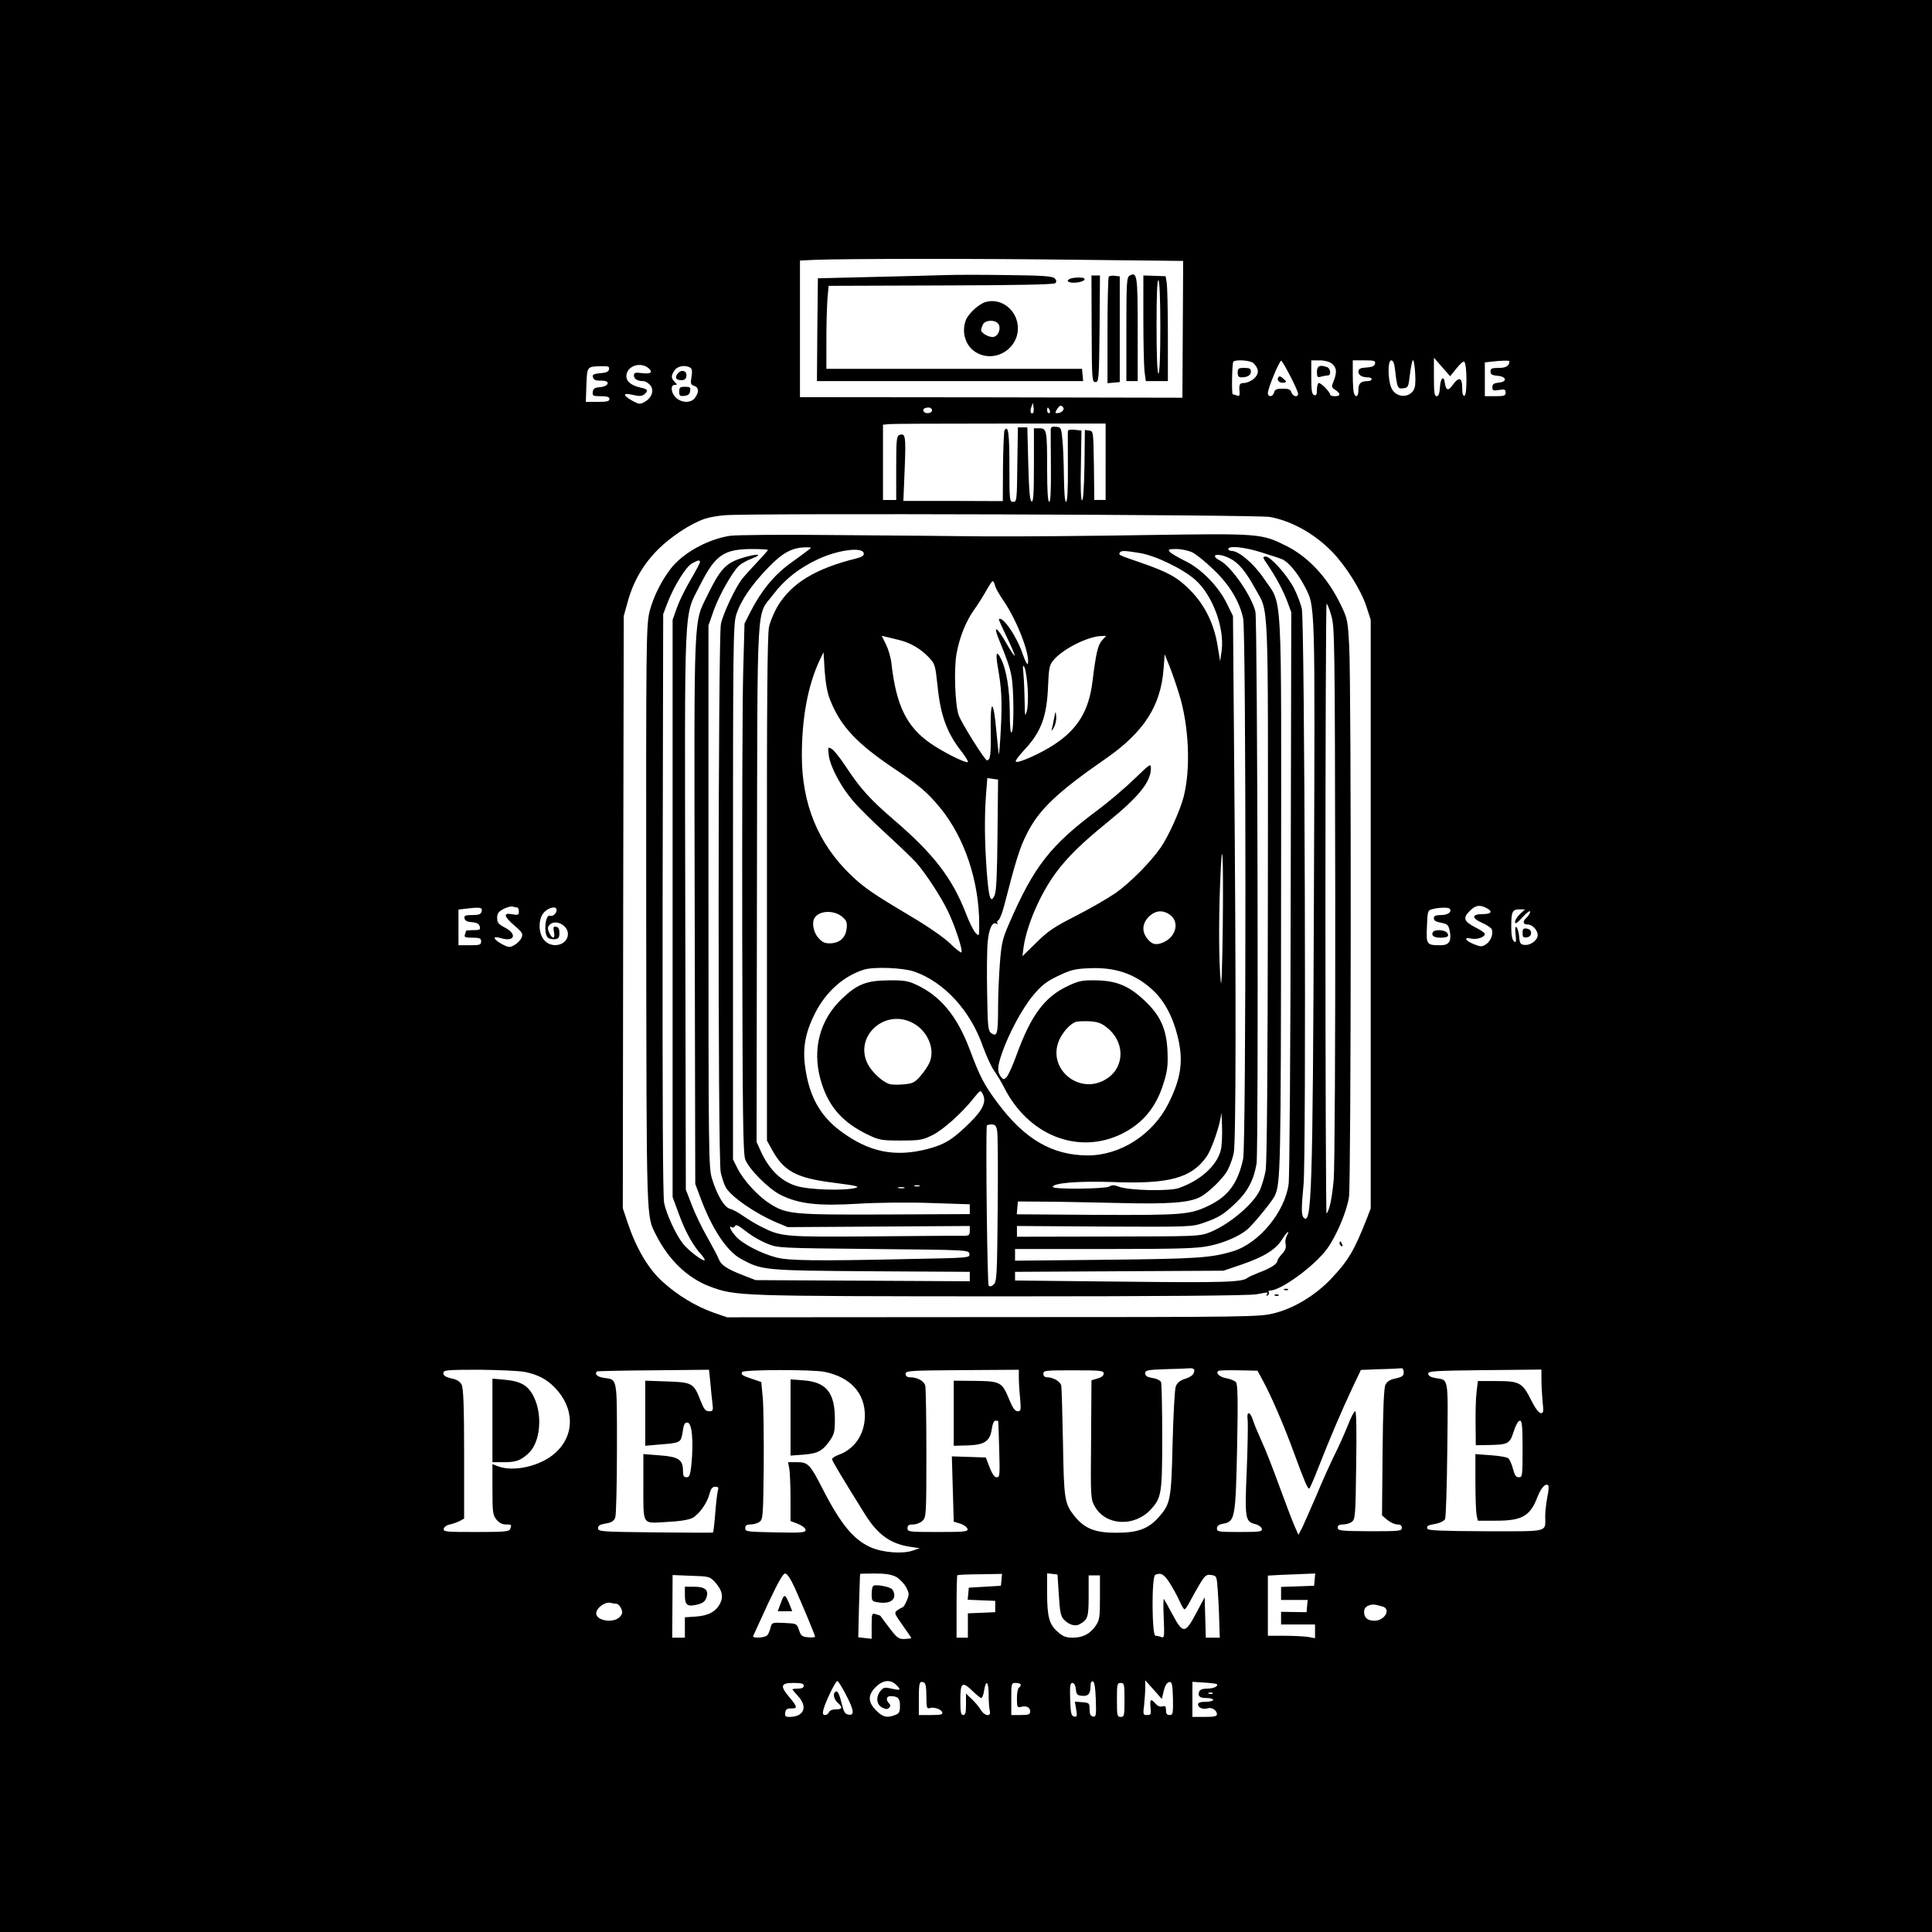 <?xml version="1.0" standalone="no"?>
<!DOCTYPE svg PUBLIC "-//W3C//DTD SVG 20010904//EN"
 "http://www.w3.org/TR/2001/REC-SVG-20010904/DTD/svg10.dtd">
<svg version="1.0" xmlns="http://www.w3.org/2000/svg"
 width="1024pt" height="1024pt" viewBox="0 0 1024 1024"
 preserveAspectRatio="xMidYMid meet">

<g transform="translate(0,1024) scale(0.1,-0.1)"
fill="#000000" stroke="none">
<path d="M0 5120 l0 -5120 5120 0 5120 0 0 5120 0 5120 -5120 0 -5120 0 0
-5120z m5723 3743 l548 -6 -2 -362 -2 -363 -1014 2 -1013 1 0 362 0 362 83 4
c167 6 868 7 1400 0z m1776 -673 c-14 -61 -100 -65 -125 -5 -19 46 -19 145 0
145 10 0 17 -17 21 -57 10 -88 13 -95 43 -91 25 3 27 7 34 67 4 35 11 71 15
80 9 20 20 -104 12 -139z m221 98 c18 23 37 39 41 35 15 -15 15 -175 2 -180
-9 -3 -13 9 -13 41 0 56 -18 61 -51 15 -23 -33 -35 -29 -41 11 -5 42 -23 28
-26 -22 -2 -34 -7 -48 -18 -48 -11 0 -14 20 -14 102 l0 102 43 -49 43 -49 34
42z m-1076 27 c30 -30 30 -57 2 -82 -15 -13 -38 -23 -52 -23 -24 0 -28 -7 -24
-49 1 -19 -2 -22 -15 -17 -9 3 -19 6 -21 6 -7 0 -4 166 3 173 13 13 92 7 107
-8z m195 -69 c23 -44 41 -85 41 -93 0 -21 -28 -15 -35 7 -5 16 -15 20 -47 20
-31 0 -41 -4 -45 -20 -6 -24 -33 -27 -33 -3 0 25 62 174 71 171 4 -2 26 -39
48 -82z m220 67 c26 -21 28 -45 10 -92 -13 -31 -13 -34 9 -48 29 -20 28 -33
-3 -33 -14 0 -25 4 -25 9 0 12 -47 61 -60 61 -5 0 -10 -16 -10 -35 0 -26 -3
-33 -15 -29 -12 5 -15 25 -15 95 l0 89 44 0 c27 0 52 -7 65 -17z m229 0 c-2
-13 -15 -19 -46 -21 -33 -2 -42 -7 -42 -22 0 -19 19 -30 51 -30 10 0 19 -4 19
-10 0 -5 -9 -10 -19 -10 -38 0 -51 -11 -51 -46 0 -35 -13 -46 -24 -18 -3 9 -6
51 -6 95 l0 79 61 0 c52 0 60 -2 57 -17z m712 13 c0 -25 -16 -36 -56 -36 -37
0 -44 -3 -44 -19 0 -16 8 -20 38 -23 48 -4 52 -32 5 -36 -26 -3 -33 -8 -33
-24 0 -18 4 -20 35 -15 30 5 35 3 35 -14 0 -16 -7 -19 -55 -19 l-55 0 0 89 0
90 33 4 c50 6 97 7 97 3z m-4563 -37 c25 -22 14 -32 -32 -27 -38 5 -45 3 -45
-12 0 -19 19 -30 49 -30 10 0 26 -9 36 -20 24 -27 11 -68 -28 -90 -25 -14 -30
-13 -64 5 -54 30 -54 45 1 32 34 -8 49 -7 61 3 23 19 18 28 -17 35 -51 11 -78
32 -78 61 0 53 73 79 117 43z m-209 -6 c-2 -13 -15 -19 -46 -21 -34 -3 -43 -7
-40 -20 2 -9 10 -17 18 -18 8 -1 25 -2 38 -2 38 -3 26 -30 -15 -34 -31 -2 -39
-7 -41 -25 -3 -21 1 -23 42 -23 34 0 46 -4 46 -15 0 -12 -14 -15 -62 -15 l-63
0 3 89 c4 100 2 98 80 100 36 1 43 -2 40 -16z m431 8 c9 -6 11 -20 6 -49 -6
-35 -4 -41 14 -47 25 -8 27 -32 5 -63 -20 -29 -70 -29 -101 0 -27 25 -31 68
-7 68 14 0 14 1 0 16 -20 19 -20 34 0 62 16 23 57 29 83 13z m1817 -239 c-12
-11 -18 7 -10 30 l8 23 4 -23 c2 -13 1 -26 -2 -30z m160 27 c7 -12 -12 -29
-34 -29 -10 0 -10 4 0 20 14 23 24 25 34 9z m-696 -14 c0 -16 -35 -21 -44 -6
-8 12 4 21 26 21 10 0 18 -7 18 -15z m624 0 c3 -8 1 -15 -4 -15 -6 0 -10 7
-10 15 0 8 2 15 4 15 2 0 6 -7 10 -15z m296 -272 l0 -203 -30 0 -30 0 -2 183
c-3 180 -3 182 -25 185 l-23 3 -2 -188 c-2 -119 -7 -187 -13 -185 -6 1 -9 69
-6 186 l3 184 -36 4 c-21 2 -36 0 -36 -7 -1 -5 0 -92 0 -192 1 -121 -3 -183
-10 -183 -6 0 -10 48 -11 133 -1 72 -4 161 -8 197 -6 62 -7 65 -33 68 -21 3
-28 -1 -29 -15 0 -10 0 -100 1 -200 1 -125 -2 -183 -9 -183 -7 0 -11 57 -11
173 0 206 -2 217 -41 217 l-29 0 0 -196 c0 -152 -3 -195 -12 -192 -10 4 -14
56 -18 199 l-5 194 -25 0 -25 0 -3 -197 c-2 -190 -3 -198 -22 -198 -19 0 -20
7 -20 189 0 174 -6 221 -26 190 -3 -6 -7 -93 -8 -193 l-1 -182 -264 1 -263 0
7 171 c7 174 4 191 -29 178 -14 -5 -16 -30 -16 -175 l0 -169 -35 0 -35 0 0
199 0 200 33 3 c17 2 283 3 590 3 l557 0 0 -202z m870 -293 c117 -21 239 -90
332 -186 72 -75 152 -202 180 -288 l23 -71 0 -1560 0 -1560 -21 -55 c-68 -172
-98 -222 -191 -320 -81 -85 -194 -154 -298 -180 -79 -20 -104 -21 -1490 -21
l-1411 -1 -70 24 c-95 33 -197 95 -275 167 -74 68 -137 175 -183 312 l-25 75
2 1570 3 1569 22 79 c30 107 82 196 161 275 67 67 174 137 246 161 22 8 69 16
105 19 128 12 2824 3 2890 -9z m-3989 -2070 c5 0 9 -10 9 -21 0 -19 -4 -20
-35 -15 -49 10 -46 -10 12 -60 43 -37 46 -44 37 -65 -6 -13 -24 -31 -39 -39
-24 -13 -30 -12 -63 5 -49 27 -55 47 -8 33 73 -23 90 21 21 56 -33 18 -40 26
-40 51 0 24 7 33 35 48 19 9 41 15 48 12 8 -3 18 -5 23 -5z m5138 -3 c35 -18
26 -32 -21 -32 -58 0 -60 -21 -3 -46 25 -11 49 -27 52 -35 9 -24 -6 -63 -31
-79 -21 -14 -28 -14 -65 1 -47 19 -55 39 -12 29 30 -6 71 8 71 25 0 5 -22 21
-49 34 -62 32 -69 50 -32 87 32 32 53 35 90 16z m-5326 -17 c-4 -16 -14 -20
-50 -20 -37 0 -44 -3 -41 -17 2 -13 14 -19 40 -21 26 -2 37 -9 41 -23 4 -16 0
-19 -34 -19 -21 0 -39 -2 -39 -4 0 -2 -3 -11 -6 -20 -5 -13 2 -16 40 -16 39 0
46 -3 46 -20 0 -18 -7 -20 -60 -20 l-60 0 0 94 0 95 33 4 c82 10 95 8 90 -13z
m397 7 c0 -19 -20 -36 -35 -31 -25 10 -35 -95 -11 -116 8 -6 25 -10 38 -8 18
2 23 9 23 33 0 20 -5 31 -17 33 -15 3 -17 -2 -12 -27 8 -38 -8 -41 -25 -5 -9
20 -9 30 0 40 29 35 99 2 99 -46 0 -58 -81 -81 -124 -35 -34 37 -35 117 -1
151 26 26 65 33 65 11z m4733 7 c15 -16 -8 -34 -44 -34 -28 0 -39 -4 -39 -15
0 -16 5 -19 52 -29 21 -5 27 -13 33 -46 8 -50 -6 -70 -49 -70 -75 0 -77 3 -73
98 3 82 4 87 28 93 31 9 84 11 92 3z m373 -29 c-14 -13 -26 -32 -26 -42 1 -13
11 -6 40 26 22 24 40 37 40 29 0 -8 -9 -23 -20 -33 -21 -19 -18 -35 7 -35 25
0 53 -30 53 -56 0 -28 -39 -57 -72 -52 -19 2 -24 10 -26 43 -2 22 -8 45 -14
50 -7 7 -9 -4 -5 -38 4 -40 2 -46 -9 -36 -9 8 -14 33 -14 74 0 83 5 95 43 95
l30 0 -27 -25z m-1726 -2417 c0 -22 -14 -35 -51 -47 -25 -8 -40 -21 -47 -39
-6 -15 -13 -151 -17 -302 -7 -302 -11 -320 -74 -392 -53 -60 -110 -82 -221
-82 -114 -1 -171 22 -224 87 -54 68 -57 88 -62 392 -3 154 -7 289 -9 301 -5
22 -43 44 -75 44 -13 0 -20 7 -20 19 0 17 10 18 160 18 144 0 160 -2 160 -17
0 -11 -12 -21 -32 -26 l-33 -10 -2 -314 c-3 -310 -2 -316 20 -355 57 -101 207
-110 295 -17 58 63 62 82 62 384 0 152 -3 284 -6 292 -4 9 -23 19 -45 22 -29
5 -39 11 -39 25 0 16 11 19 108 22 59 1 117 4 130 5 12 1 22 -4 22 -10z m1110
-11 c0 -19 -7 -25 -42 -33 -31 -6 -46 -16 -55 -34 -8 -17 -13 -129 -15 -358
l-3 -334 28 -24 c16 -13 39 -24 53 -24 17 0 24 -6 24 -18 0 -17 -12 -18 -170
-18 -155 1 -170 3 -170 19 0 12 8 17 28 17 16 0 37 6 47 14 18 13 20 33 23
300 3 179 1 286 -5 286 -6 0 -23 -33 -38 -72 -16 -40 -47 -111 -71 -158 -23
-47 -67 -144 -97 -217 -31 -72 -65 -148 -75 -170 l-20 -38 -22 50 c-12 28 -48
122 -80 210 -32 88 -73 194 -93 236 -19 42 -40 92 -46 112 -16 49 -35 48 -28
0 2 -21 0 -141 -5 -267 -11 -255 -8 -270 44 -284 18 -4 34 -16 36 -25 3 -15
-9 -17 -117 -17 -112 0 -121 1 -121 19 0 13 10 21 34 25 62 12 65 31 73 405 5
253 3 334 -6 345 -7 8 -30 17 -51 21 -36 6 -59 28 -42 39 5 3 53 4 107 3 l100
-2 27 -50 c44 -79 117 -249 168 -390 53 -144 70 -185 79 -185 3 0 25 50 49
112 60 154 125 305 179 420 l46 97 101 4 c56 1 107 4 114 5 6 1 12 -8 12 -21z
m-4656 1 c67 -14 113 -38 155 -81 107 -109 109 -254 4 -348 -77 -70 -222 -103
-305 -70 l-28 11 0 -134 c0 -120 2 -136 21 -160 14 -17 30 -26 50 -26 31 0 32
-1 23 -24 -5 -14 -31 -16 -181 -16 -159 0 -174 1 -171 17 2 10 16 20 33 23 17
4 40 12 53 19 l22 12 0 342 c0 253 -4 348 -13 367 -9 18 -25 28 -55 34 -30 7
-42 15 -42 28 0 16 14 18 191 18 105 -1 214 -6 243 -12z m981 -56 c3 -37 8
-86 11 -109 5 -40 3 -43 -18 -43 -19 0 -27 11 -46 59 -35 90 -44 95 -178 99
l-114 4 0 -173 0 -172 80 7 c103 8 108 11 116 54 8 54 12 62 27 62 25 0 34
-99 21 -229 -6 -50 -10 -61 -25 -61 -15 0 -19 8 -19 34 0 59 -23 75 -122 82
l-88 7 0 -159 c0 -224 -9 -208 121 -201 68 3 118 11 138 21 36 19 78 77 92
129 7 27 15 37 30 37 16 0 19 -4 14 -20 -3 -11 -10 -65 -14 -120 -4 -55 -10
-101 -12 -103 -2 -1 -140 -1 -306 1 -287 3 -303 4 -303 22 0 14 10 20 41 25
30 5 43 13 50 32 5 13 9 178 9 367 0 382 3 363 -70 373 -34 5 -50 20 -36 34 2
2 137 5 299 6 l295 3 7 -68z m605 57 c137 -28 215 -112 214 -234 -1 -97 -54
-175 -139 -206 -19 -7 -35 -17 -35 -23 0 -8 51 -94 174 -291 68 -109 135 -157
238 -173 l53 -8 -39 -13 c-53 -18 -159 -10 -221 18 -91 40 -160 124 -255 310
-67 131 -77 141 -136 141 l-47 0 7 -37 c3 -21 6 -91 6 -156 l0 -119 40 -15
c23 -10 40 -23 40 -32 0 -14 -19 -16 -160 -13 -151 3 -160 4 -160 22 0 15 7
20 28 20 16 0 37 6 48 14 18 14 19 30 22 293 1 153 -1 316 -5 363 l-8 85 -47
16 c-53 17 -63 24 -54 37 8 13 371 14 436 1z m1030 -31 c0 -24 3 -73 7 -110 5
-62 4 -68 -13 -68 -14 0 -26 17 -44 60 -39 95 -46 99 -180 101 l-115 1 0 -172
0 -173 75 2 c90 3 118 23 127 89 4 26 11 42 19 42 8 0 14 -1 15 -2 0 -2 3 -69
5 -150 4 -137 3 -148 -13 -148 -12 0 -24 17 -38 53 l-20 52 -90 3 -90 3 5
-173 5 -173 35 -11 c19 -6 36 -19 38 -28 3 -14 -14 -16 -157 -16 -154 0 -161
1 -161 20 0 16 7 20 30 20 17 0 39 9 50 20 19 19 20 33 20 358 0 185 -3 347
-6 358 -6 24 -42 44 -79 44 -17 0 -25 6 -25 18 0 17 18 18 300 20 l300 2 0
-42z m2770 -11 c0 -30 3 -82 6 -116 6 -52 5 -61 -9 -61 -11 0 -30 26 -51 68
-47 94 -62 102 -184 102 l-99 0 -7 -59 c-4 -33 -6 -109 -5 -170 l1 -111 67 1
c105 2 113 6 134 72 11 34 24 57 33 57 11 0 14 -27 14 -150 0 -143 -1 -150
-20 -150 -15 0 -22 11 -31 45 -6 24 -17 49 -25 56 -7 6 -49 13 -94 16 l-80 6
0 -145 c0 -80 3 -160 6 -177 l7 -31 99 0 c135 0 179 25 217 126 19 48 43 75
57 61 4 -3 2 -32 -5 -63 -6 -32 -11 -76 -11 -98 0 -90 28 -82 -316 -82 -229 1
-305 4 -308 13 -6 15 0 19 46 27 21 4 42 15 47 24 5 9 10 176 12 370 4 391 9
366 -63 378 -26 5 -38 12 -38 23 0 14 31 16 300 19 l300 3 0 -54z m-3957
-1104 c41 -92 107 -249 107 -258 0 -3 -17 -5 -37 -3 -32 3 -38 8 -48 38 -12
35 -12 35 -78 38 -65 3 -66 2 -73 -25 -4 -15 -11 -34 -17 -40 -11 -14 -81 -18
-75 -4 2 4 37 81 78 170 52 111 80 161 91 161 11 0 29 -27 52 -77z m537 59
c19 -11 42 -35 53 -55 16 -32 17 -38 3 -71 -8 -20 -19 -36 -23 -36 -4 0 -16
-7 -27 -15 -18 -13 -16 -17 28 -79 25 -35 46 -66 46 -68 0 -2 -16 -4 -35 -5
-32 -1 -40 5 -82 60 -26 34 -47 63 -47 63 -1 1 -11 5 -23 8 -22 7 -23 5 -23
-61 l0 -69 -36 4 -35 4 4 167 c3 91 5 167 6 169 1 1 36 2 79 2 56 0 87 -5 112
-18z m558 -16 l-3 -31 -85 -5 -85 -5 -3 -32 -3 -32 73 -3 73 -3 0 -30 0 -30
-72 -3 -73 -3 0 -64 0 -65 -30 0 -30 0 0 163 c0 90 2 166 4 168 3 2 57 5 121
5 l116 2 -3 -32z m304 -79 c5 -85 10 -113 25 -129 25 -28 60 -40 83 -28 46 25
50 37 50 151 l0 109 30 0 30 0 0 -117 c0 -104 -2 -120 -22 -149 -30 -44 -68
-64 -122 -64 -36 0 -52 6 -80 31 -45 39 -56 79 -56 207 l0 103 28 -3 27 -3 7
-108z m587 64 c17 -27 41 -70 52 -95 11 -25 23 -46 27 -46 4 0 16 17 27 38 10
20 34 62 52 93 30 50 37 55 63 51 28 -4 29 -6 34 -76 3 -39 7 -113 8 -164 l3
-92 -37 0 -37 0 -3 107 -3 107 -45 -84 c-58 -110 -70 -111 -125 -8 -23 43 -44
80 -46 83 -3 3 -4 -43 -1 -102 4 -97 3 -106 -12 -100 -10 4 -24 7 -32 7 -19 0
-21 316 -1 323 30 13 46 4 76 -42z m769 17 l-3 -33 -87 -3 -88 -3 0 -34 0 -35
71 0 70 0 -3 -32 -3 -33 -67 1 -68 1 0 -34 0 -33 90 0 90 0 0 -36 0 -37 -37 7
c-21 3 -77 6 -125 6 l-88 0 0 160 0 159 73 4 c39 1 96 4 125 5 l53 2 -3 -32z
m-3177 -15 c36 -41 44 -74 27 -109 -22 -45 -61 -67 -128 -72 l-60 -4 0 -54 0
-54 -33 0 -34 0 1 166 1 166 98 -4 c97 -3 99 -4 128 -35z m-525 -113 c8 0 20
-11 26 -25 9 -21 8 -28 -7 -45 -32 -35 -125 -21 -125 19 0 29 49 64 78 55 8
-2 20 -4 28 -4z m4062 -15 c46 -13 12 -75 -43 -75 -37 0 -55 15 -55 47 0 15 8
27 23 33 22 8 30 8 75 -5z m-2845 -466 c44 -84 47 -112 15 -107 -18 2 -25 13
-34 48 -14 59 -24 81 -35 74 -16 -9 -10 -40 11 -59 28 -25 25 -35 -10 -35 -18
0 -33 -6 -36 -15 -4 -8 -13 -15 -21 -15 -11 0 -14 7 -9 28 11 42 64 152 74
152 5 0 25 -32 45 -71z m268 50 c27 -27 22 -30 -26 -19 -35 8 -42 7 -57 -11
-27 -32 -23 -73 7 -89 20 -10 28 -11 37 -2 9 9 9 15 0 24 -18 18 -14 38 7 38
40 0 51 -11 51 -51 0 -33 -4 -41 -26 -49 -43 -17 -65 -11 -100 24 -45 45 -45
82 -2 125 38 37 78 41 109 10z m159 -60 c0 -57 3 -67 15 -63 22 9 62 -4 69
-21 4 -12 -6 -15 -59 -15 l-65 0 0 83 c0 88 3 99 26 90 10 -4 14 -24 14 -74z
m898 -18 c3 -84 1 -92 -15 -89 -13 3 -18 13 -18 38 0 33 -2 35 -39 38 l-39 3
7 -41 c6 -36 4 -41 -11 -38 -15 3 -18 16 -21 91 -2 71 0 87 12 87 9 0 16 -12
18 -32 3 -28 7 -34 32 -36 33 -4 46 10 46 51 0 18 4 27 13 25 8 -3 13 -34 15
-97z m357 34 c9 42 20 60 36 60 11 0 14 -20 16 -87 1 -80 0 -88 -18 -88 -14 0
-19 7 -19 26 0 20 -4 24 -18 20 -12 -4 -26 1 -37 14 -26 29 -31 25 -27 -20 4
-36 2 -40 -18 -40 -22 0 -22 3 -16 53 3 28 6 70 6 92 l0 39 44 -49 44 -50 7
30z m284 49 c11 -10 -16 -24 -49 -24 -25 0 -40 -5 -44 -16 -9 -24 2 -34 40
-34 19 0 34 -4 34 -10 0 -5 -18 -10 -40 -10 -28 0 -40 -4 -40 -14 0 -18 27
-28 52 -20 21 6 48 -11 48 -32 0 -11 -16 -14 -65 -14 l-65 0 0 93 0 93 63 -4
c34 -2 64 -6 66 -8z m-2189 -9 c0 -10 -10 -15 -30 -15 -16 0 -30 -2 -30 -4 0
-2 14 -18 30 -36 53 -57 31 -110 -46 -110 -21 0 -25 4 -22 23 2 17 9 22 31 22
35 -1 34 8 -8 58 -52 61 -48 77 20 77 42 0 55 -3 55 -15z m980 -47 c0 -35 3
-73 6 -85 9 -34 -27 -30 -48 5 -9 15 -30 40 -47 56 l-31 30 0 -57 c0 -44 -3
-57 -15 -57 -12 0 -15 16 -15 80 0 94 10 101 67 45 20 -19 40 -35 44 -35 5 0
12 18 15 40 10 61 24 48 24 -22z m170 53 c0 -6 -4 -13 -10 -16 -5 -3 -10 -29
-10 -57 0 -46 2 -50 21 -45 29 8 49 -2 49 -24 0 -16 -8 -19 -50 -19 l-50 0 0
85 c0 84 0 85 25 85 14 0 25 -4 25 -9z m550 -81 c0 -83 -1 -90 -20 -90 -19 0
-20 7 -20 90 0 83 1 90 20 90 19 0 20 -7 20 -90z m467 34 c-3 -3 -12 -4 -19
-1 -8 3 -5 6 6 6 11 1 17 -2 13 -5z"/>
<path d="M5010 8782 c-52 -2 -225 -6 -385 -10 l-290 -7 -3 -272 -2 -273 705 0
706 0 -3 32 -3 33 -677 0 -678 0 0 155 c0 85 3 184 6 220 l6 65 596 2 c407 1
598 5 605 12 8 8 7 15 -3 26 -12 11 -61 15 -250 17 -129 2 -278 2 -330 0z"/>
<path d="M5987 8779 c-15 -9 -17 -34 -17 -284 l0 -275 30 0 30 0 0 274 c0 287
-3 307 -43 285z"/>
<path d="M5786 8497 c1 -269 2 -282 20 -282 18 0 19 13 22 283 l2 282 -22 0
-23 0 1 -283z"/>
<path d="M5877 8774 c-4 -4 -7 -133 -7 -286 l0 -279 33 3 32 3 0 280 0 280
-25 3 c-14 2 -29 0 -33 -4z"/>
<path d="M6060 8552 c0 -125 3 -251 6 -279 l7 -53 58 0 59 0 0 243 c0 133 -3
258 -6 278 l-6 35 -59 2 -59 2 0 -228z m90 -48 c0 -156 -4 -244 -10 -244 -6 0
-10 90 -10 251 0 164 3 248 10 244 6 -4 10 -98 10 -251z"/>
<path d="M5673 8763 c-28 -11 -10 -24 29 -21 51 4 66 28 16 27 -18 0 -39 -3
-45 -6z"/>
<path d="M5223 8639 c-36 -11 -90 -61 -104 -96 -26 -70 2 -147 66 -177 96 -46
210 27 210 134 0 94 -87 164 -172 139z m67 -114 c17 -20 5 -62 -21 -70 -21 -7
-69 18 -69 36 0 6 5 19 10 30 13 23 62 26 80 4z"/>
<path d="M6560 8265 c0 -18 5 -25 19 -25 33 0 51 11 51 31 0 15 -7 19 -35 19
-31 0 -35 -3 -35 -25z"/>
<path d="M6775 8240 c-10 -16 9 -33 30 -28 16 3 15 5 -3 21 -14 13 -22 15 -27
7z"/>
<path d="M6980 8269 c0 -28 3 -31 23 -25 12 3 28 6 35 6 18 0 15 37 -4 44 -38
14 -54 7 -54 -25z"/>
<path d="M3595 8263 c-21 -21 -14 -38 16 -38 17 0 25 6 27 21 4 27 -23 38 -43
17z"/>
<path d="M3600 8164 c0 -22 4 -25 28 -22 19 2 28 9 30 26 3 19 -1 22 -27 22
-27 0 -31 -4 -31 -26z"/>
<path d="M3868 7400 c-107 -17 -225 -78 -294 -152 -55 -59 -112 -168 -132
-253 -17 -76 -18 -155 -17 -1620 2 -1647 0 -1575 52 -1680 67 -133 167 -229
286 -274 139 -51 145 -51 1543 -52 860 0 1317 4 1353 11 66 12 64 12 55 -2 -4
-7 -3 -8 5 -4 6 4 9 12 6 17 -4 5 0 9 7 9 57 0 234 129 301 220 50 68 106 200
117 277 11 80 13 2704 1 2919 -7 133 -9 145 -43 215 -69 145 -170 254 -287
314 -136 68 -140 68 -751 59 -300 -5 -678 -8 -840 -7 -162 2 -522 5 -800 7
-278 3 -530 1 -562 -4z m417 -75 c-11 -9 -55 -41 -98 -72 -84 -61 -152 -144
-208 -253 l-33 -65 -7 -260 c-4 -143 -6 -773 -5 -1400 2 -950 4 -1147 16
-1180 18 -50 123 -156 187 -188 96 -48 198 -60 411 -47 94 6 260 8 380 4 l212
-7 0 -26 0 -26 -447 -2 c-494 -2 -525 1 -615 59 -61 39 -138 123 -169 185
l-24 48 0 1415 c0 1317 1 1419 17 1471 23 74 80 158 170 251 76 79 127 106
198 107 33 0 34 0 15 -14z m2395 -11 c47 -15 98 -31 113 -37 33 -12 84 -72
121 -143 58 -112 56 -56 50 -1649 -6 -1573 -12 -1741 -54 -1699 -13 13 -13 51
-1 174 15 145 6 2986 -9 3053 -6 27 -24 74 -40 106 -35 70 -125 171 -151 171
-18 0 -18 -4 9 -42 48 -72 82 -136 105 -196 l21 -57 -3 -1485 c-1 -817 -6
-1512 -11 -1546 -20 -148 -157 -314 -295 -356 -115 -35 -192 -40 -672 -45
l-483 -5 0 31 0 31 475 0 c395 0 489 3 552 16 76 15 156 49 201 85 29 23 129
144 147 178 33 65 34 138 35 1604 1 1672 10 1520 -92 1672 -53 78 -132 145
-170 145 -10 0 -18 5 -18 10 0 19 84 11 170 -16z m-2610 11 c0 -3 -27 -33 -59
-67 -33 -35 -68 -74 -79 -88 -34 -44 -100 -183 -111 -237 -15 -74 -17 -2839
-1 -2907 6 -26 17 -61 25 -76 26 -51 160 -143 275 -191 l55 -23 483 3 482 3 0
-26 c0 -23 -4 -26 -37 -26 -21 1 -234 -1 -473 -3 -470 -4 -491 -2 -593 50 -27
13 -70 39 -96 57 -25 18 -58 36 -72 39 -30 8 -68 71 -96 162 -17 57 -18 130
-18 1495 l0 1435 28 80 c29 81 100 206 135 238 11 10 42 27 68 37 70 27 17 26
-64 -1 -76 -26 -106 -59 -168 -185 -80 -166 -75 -48 -72 -1676 l3 -1453 27
-72 c61 -165 140 -285 215 -325 111 -61 120 -62 691 -66 l522 -3 0 -25 0 -25
-567 3 -568 3 -67 26 c-87 34 -117 54 -129 87 -6 15 -33 66 -60 114 -28 48
-65 125 -82 170 l-32 83 -3 1480 c-3 1674 -9 1550 78 1723 81 160 125 191 273
192 48 0 87 -2 87 -5z m508 -17 c2 -13 -8 -20 -40 -28 -217 -54 -343 -131
-417 -254 -18 -31 -39 -80 -45 -109 -9 -38 -12 -407 -11 -1387 l0 -1335 23
-42 c64 -120 130 -157 333 -182 117 -15 138 -20 114 -27 -56 -16 -245 -11
-313 10 -78 23 -141 83 -184 172 l-28 61 2 1374 c3 1554 -5 1407 87 1529 60
79 136 139 234 185 105 50 238 68 245 33z m1740 5 c21 -10 71 -50 113 -91 85
-80 139 -170 158 -260 16 -76 16 -2790 0 -2864 -28 -129 -79 -199 -184 -249
-98 -47 -137 -50 -593 -48 l-423 3 3 34 3 34 135 -1 c74 0 252 -4 395 -7 265
-7 377 1 435 31 43 22 119 95 144 138 13 23 29 66 35 95 12 58 13 846 2 2112
l-6 735 -33 67 c-45 92 -138 186 -223 226 -37 18 -72 39 -79 47 -11 13 -6 15
35 15 26 0 63 -8 83 -17z m-278 -4 c83 -13 228 -83 295 -142 91 -80 156 -254
140 -375 l-8 -57 -14 85 c-19 116 -69 217 -148 295 -65 66 -117 94 -265 145
-110 38 -112 38 -105 51 8 12 25 11 105 -2z m479 -29 c45 -22 84 -69 134 -160
73 -133 68 -15 67 -1600 -1 -974 -5 -1444 -12 -1485 -6 -33 -20 -79 -30 -102
-35 -76 -164 -184 -267 -225 -55 -21 -67 -21 -538 -22 l-483 -1 0 28 0 29 463
-3 c455 -2 463 -2 527 20 80 28 106 44 171 106 62 59 95 123 109 208 11 72 5
2875 -6 2925 -20 83 -127 239 -188 271 -60 32 -9 43 53 11z m-2809 -19 c0 -5
-22 -47 -49 -93 -27 -45 -60 -112 -73 -148 l-23 -65 0 -1530 0 -1530 33 -89
c33 -92 76 -170 121 -218 13 -16 20 -28 14 -28 -17 0 -90 57 -116 92 -36 47
-85 153 -97 212 -7 35 -9 543 -8 1586 l3 1535 23 60 c33 87 98 192 130 209 32
18 42 19 42 7z m1564 -125 c3 -13 22 -47 43 -77 73 -107 142 -284 131 -336 -2
-10 -14 11 -27 49 -31 94 -107 205 -127 186 -1 -2 18 -45 43 -96 25 -51 43
-95 41 -97 -2 -3 -22 27 -44 65 -48 85 -72 101 -42 27 49 -121 60 -153 69
-201 13 -69 14 -285 1 -298 -6 -6 -10 30 -10 109 -1 122 -18 227 -48 284 -22
44 -28 29 -16 -43 21 -119 24 -182 17 -325 -4 -79 -9 -142 -11 -141 -1 2 -7
57 -13 122 -15 173 -33 176 -30 5 2 -128 -2 -159 -20 -159 -11 0 -136 199
-150 240 -19 55 -26 246 -11 326 16 88 50 172 93 232 19 26 47 71 63 99 16 29
32 53 35 53 4 0 10 -11 13 -24z m1782 -158 c18 -60 19 -124 21 -1473 1 -799
-3 -1456 -8 -1517 -9 -97 -22 -162 -38 -180 -3 -4 -6 722 -6 1612 0 891 3
1620 6 1620 4 0 15 -28 25 -62z m-2291 -130 c61 -15 113 -46 155 -89 36 -38
37 -42 49 -153 16 -160 50 -252 131 -354 22 -29 35 -52 28 -52 -23 0 -138 59
-199 102 -124 87 -179 200 -204 420 -3 32 -17 78 -29 102 l-23 46 26 -6 c14
-3 44 -11 66 -16z m1077 -1 c-23 -25 -33 -67 -52 -222 -19 -151 -77 -248 -199
-329 -71 -48 -197 -104 -207 -93 -4 4 16 31 43 60 91 96 122 179 128 343 4 91
7 109 27 133 48 60 185 129 257 130 l24 1 -21 -23z m-1442 -317 c55 -139 140
-230 341 -365 134 -90 177 -127 244 -209 128 -157 205 -388 205 -615 0 -65 0
-65 -19 -46 -11 11 -33 56 -50 100 -73 190 -172 319 -386 502 -124 107 -174
162 -252 280 -30 46 -64 88 -75 94 -20 11 -21 10 -15 -36 9 -62 65 -167 130
-242 29 -34 108 -112 177 -175 69 -63 139 -131 157 -151 49 -56 126 -173 165
-252 37 -74 83 -213 74 -223 -3 -3 -32 19 -63 50 -34 32 -120 91 -208 143
-192 114 -247 151 -315 217 -174 167 -260 377 -260 634 0 201 33 376 96 508
l19 39 6 -99 c5 -66 14 -117 29 -154z m1850 30 c52 -168 62 -397 23 -545 -19
-73 -80 -208 -121 -267 -53 -77 -162 -187 -240 -242 -43 -29 -138 -84 -211
-121 -114 -58 -147 -80 -208 -141 l-74 -72 6 46 c16 117 90 288 175 401 60 80
132 151 271 264 165 134 229 213 229 285 0 27 -4 24 -86 -55 -47 -46 -136
-122 -198 -168 -249 -186 -336 -297 -467 -599 -35 -80 -41 -105 -49 -206 -5
-63 -10 -171 -10 -240 0 -139 -5 -158 -36 -136 -17 13 -19 30 -22 213 -2 109
-1 231 3 271 7 72 25 109 47 96 6 -4 8 -2 4 4 -3 5 -1 12 5 14 6 2 20 35 30
73 65 252 83 309 121 385 64 128 160 220 420 400 200 139 290 278 305 473 l6
79 24 -59 c13 -32 37 -101 53 -153z m-803 30 c3 -47 1 -101 -5 -120 -9 -31
-10 -26 -11 46 -1 45 -3 110 -6 145 -5 53 -4 60 6 39 6 -14 13 -63 16 -110z
m-160 -774 c-2 -206 -6 -300 -15 -320 -21 -48 -31 -19 -42 124 -11 155 -13
279 -4 407 l7 89 29 -4 28 -4 -3 -292z m1194 -489 c-3 -229 -7 -334 -11 -287
-10 104 -11 313 -3 520 11 283 18 158 14 -233z m-2014 51 c21 -19 24 -29 20
-62 -7 -49 -38 -75 -89 -76 -28 0 -42 7 -62 31 -26 30 -34 81 -18 105 27 40
107 41 149 2z m1737 11 c49 -39 28 -117 -41 -145 -38 -16 -62 -9 -87 28 -25
35 -20 76 13 109 35 35 77 38 115 8z m-1357 -299 c158 -56 296 -206 362 -395
18 -49 44 -108 60 -130 16 -22 38 -60 51 -85 128 -257 393 -363 625 -250 111
55 182 140 221 265 22 70 25 98 22 172 -5 120 -38 192 -124 272 -82 77 -149
104 -259 105 -70 1 -89 -3 -147 -31 -121 -57 -193 -154 -268 -359 -21 -59 -46
-114 -55 -123 -15 -15 -17 -14 -31 3 -19 27 -18 52 6 122 36 105 107 237 164
306 46 55 69 74 133 105 67 32 90 38 163 41 139 7 243 -28 336 -112 61 -54
108 -139 134 -242 34 -132 22 -225 -47 -363 -83 -165 -255 -275 -428 -275
-189 1 -334 86 -478 279 -71 95 -94 140 -147 282 -67 178 -155 285 -286 345
-41 19 -65 23 -144 22 -117 -1 -167 -20 -249 -99 -115 -110 -156 -263 -113
-423 38 -141 114 -230 252 -296 60 -29 73 -31 175 -31 100 0 115 3 166 28 57
28 155 115 220 197 35 43 36 44 47 23 22 -40 3 -84 -67 -153 -91 -90 -134
-116 -225 -140 -175 -45 -312 -16 -462 96 -107 80 -165 184 -186 336 -15 103
0 185 52 288 58 114 151 197 260 231 53 16 208 10 267 -11z m-13 -270 c81 -40
124 -138 93 -211 -8 -19 -30 -51 -49 -73 -29 -33 -41 -39 -85 -43 -29 -3 -63
-3 -77 1 -36 9 -94 62 -117 107 -73 144 87 293 235 219z m1030 -24 c97 -73
100 -206 7 -270 -147 -102 -333 54 -252 212 20 38 54 75 81 85 8 4 40 5 72 4
43 -2 64 -9 92 -31z m606 -654 c-22 -82 -108 -159 -222 -199 -51 -18 -262 -13
-317 7 -26 10 -38 10 -52 1 -22 -13 -299 -16 -299 -2 0 21 137 32 315 26 302
-12 421 21 501 136 27 39 73 173 76 224 1 17 4 -12 5 -63 2 -50 -1 -109 -7
-130z m-1185 105 c4 -18 5 -204 3 -414 -3 -348 -5 -384 -20 -400 -12 -11 -21
-14 -28 -7 -7 7 -16 744 -10 847 0 4 11 7 25 7 19 0 25 -6 30 -33z m-412 -294
c-7 -2 -19 -2 -25 0 -7 3 -2 5 12 5 14 0 19 -2 13 -5z m-80 -10 c-7 -2 -21 -2
-30 0 -10 3 -4 5 12 5 17 0 24 -2 18 -5z m-826 -239 c23 -18 68 -43 100 -56
57 -23 63 -23 563 -28 503 -5 505 -5 508 -26 3 -21 0 -21 -314 -27 -501 -11
-642 -9 -709 8 -81 21 -181 73 -216 113 -28 31 -39 60 -20 47 5 -3 12 -1 16 5
7 12 13 9 72 -36z m2853 -15 c-7 -11 -9 -31 -6 -44 4 -17 -1 -32 -19 -51 -14
-15 -25 -32 -25 -38 -1 -16 -38 -39 -95 -60 -27 -11 -56 -23 -63 -29 -29 -23
-126 -26 -664 -20 l-568 6 0 23 0 23 553 3 552 3 97 33 c119 41 179 79 213
132 26 42 44 56 25 19z"/>
<path d="M5587 6433 c-4 -23 -10 -50 -13 -60 -3 -10 2 -5 11 10 9 15 15 42 13
60 -3 31 -3 31 -11 -10z"/>
<path d="M7100 3651 c0 -6 4 -13 10 -16 6 -3 7 1 4 9 -7 18 -14 21 -14 7z"/>
<path d="M6808 3403 c7 -3 16 -2 19 1 4 3 -2 6 -13 5 -11 0 -14 -3 -6 -6z"/>
<path d="M6758 3373 c7 -3 16 -2 19 1 4 3 -2 6 -13 5 -11 0 -14 -3 -6 -6z"/>
<path d="M7595 5300 c-11 -18 5 -30 39 -30 39 0 50 8 35 27 -13 15 -65 18 -74
3z"/>
<path d="M8070 5295 c0 -22 4 -26 23 -23 14 2 22 10 22 23 0 13 -8 21 -22 23
-19 3 -23 -1 -23 -23z"/>
<path d="M2610 2711 l0 -221 61 0 c65 0 89 9 131 48 62 58 75 202 27 299 -30
60 -68 82 -153 90 l-66 6 0 -222z"/>
<path d="M4190 2727 l0 -202 68 5 c77 6 102 20 140 74 24 34 27 49 27 115 0
141 -46 196 -168 205 l-67 5 0 -202z"/>
<path d="M4139 1745 l-17 -45 39 0 38 0 -15 38 c-23 55 -28 56 -45 7z"/>
<path d="M4628 1834 c-5 -4 -8 -24 -8 -44 0 -35 2 -38 36 -43 50 -8 84 7 84
37 0 13 -6 28 -13 34 -17 14 -90 26 -99 16z"/>
<path d="M3630 1785 c0 -53 13 -63 68 -49 27 7 39 16 46 36 14 40 -6 58 -65
58 l-49 0 0 -45z"/>
</g>
</svg>
